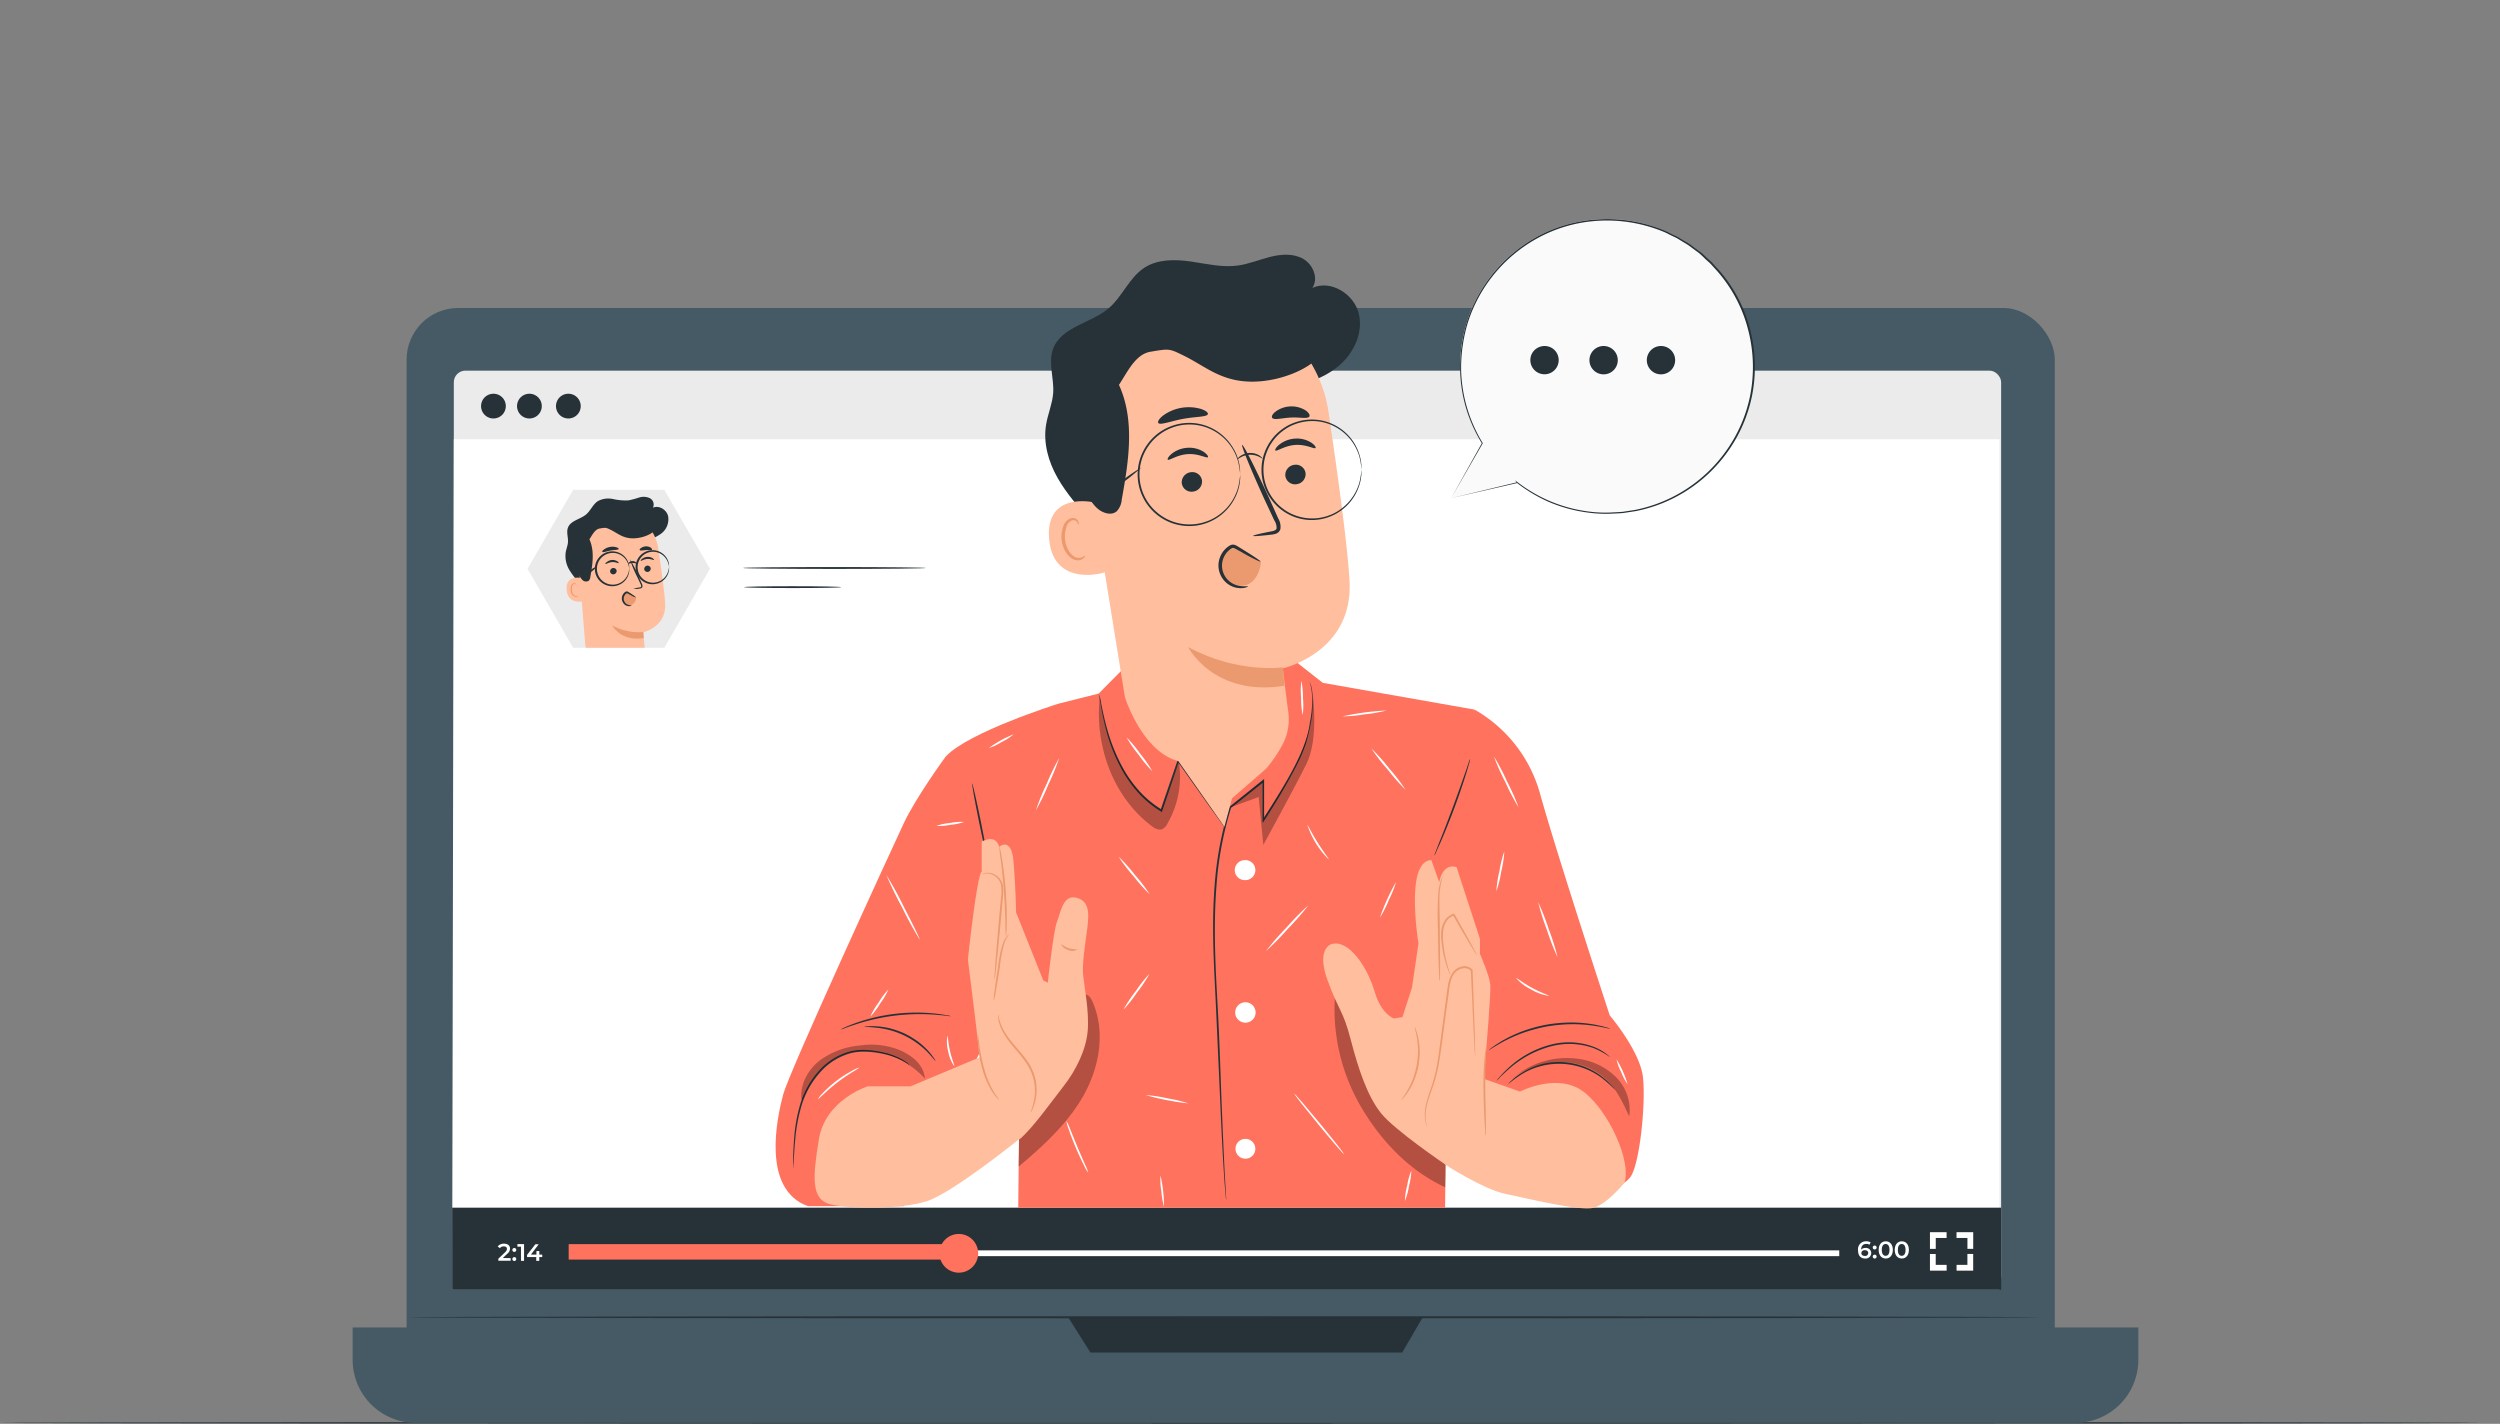 <svg xmlns="http://www.w3.org/2000/svg" viewBox="0 0 705.41 401.74"><rect x="0" y="0" width="705.41" height="401.74" fill="#808080" stroke="none"/><defs><style>.cls-1{fill:#263238;}.cls-2{fill:#455a64;}.cls-3{fill:#ebebeb;}.cls-4{fill:#fff;}.cls-5{fill:#ff725e;}.cls-6{fill:#ffbe9d;}.cls-7{fill:#eb996e;}.cls-8,.cls-9{opacity:0.3;}.cls-10{fill:#fafafa;}</style></defs><g id="Table"><path class="cls-1" d="M700.53,401.48c0,.14-156.83.26-350.25.26S0,401.62,0,401.48s156.8-.26,350.28-.26S700.53,401.34,700.53,401.48Z"/></g><g id="Device"><rect class="cls-2" x="114.73" y="86.9" width="465.06" height="307.54" rx="14.57"/><path class="cls-2" d="M99.51,374.57H603.36a0,0,0,0,1,0,0v9.11a17.8,17.8,0,0,1-17.8,17.8H117.3a17.8,17.8,0,0,1-17.8-17.8v-9.11A0,0,0,0,1,99.51,374.57Z"/><polygon class="cls-1" points="301.41 371.69 307.67 381.63 395.65 381.63 401.45 371.69 301.41 371.69"/><path class="cls-1" d="M575.79,371.69c0,.16-103.22.3-230.52.3s-230.54-.14-230.54-.3,103.2-.3,230.54-.3S575.79,371.52,575.79,371.69Z"/><rect class="cls-3" x="128.05" y="104.58" width="436.6" height="258.98" rx="3.27"/><polygon class="cls-4" points="564.18 363.94 127.58 363.94 128.05 123.94 564.18 123.94 564.18 363.94"/><path class="cls-1" d="M163.86,114.58a3.49,3.49,0,1,1-3.49-3.48A3.49,3.49,0,0,1,163.86,114.58Z"/><path class="cls-1" d="M142.72,114.58a3.49,3.49,0,1,1-3.48-3.48A3.48,3.48,0,0,1,142.72,114.58Z"/><path class="cls-1" d="M152.87,114.58a3.49,3.49,0,1,1-3.49-3.48A3.49,3.49,0,0,1,152.87,114.58Z"/><rect class="cls-1" x="127.58" y="340.76" width="437.07" height="23.18"/><path class="cls-4" d="M144.09,355v.74h-3.48v-.58l1.88-1.79c.46-.43.54-.71.54-1,0-.43-.3-.68-.88-.68a1.31,1.31,0,0,0-1.1.49l-.62-.47a2.18,2.18,0,0,1,1.8-.79c1,0,1.68.52,1.68,1.36a1.89,1.89,0,0,1-.78,1.49l-1.26,1.2Z"/><path class="cls-4" d="M144.57,352.69a.55.55,0,1,1,1.1,0,.55.55,0,1,1-1.1,0Zm0,2.57a.55.55,0,1,1,1.1,0,.55.55,0,1,1-1.1,0Z"/><path class="cls-4" d="M147.87,351.05v4.72H147v-4h-1v-.74Z"/><path class="cls-4" d="M153,354.7h-.84v1.07h-.85V354.7h-2.59v-.61l2.33-3H152L149.81,354h1.55V353h.82V354H153Z"/><rect class="cls-4" x="160.73" y="352.81" width="358.24" height="1.63"/><rect class="cls-5" x="160.46" y="351.05" width="111.95" height="4.36"/><path class="cls-5" d="M276,353.63a5.46,5.46,0,1,1-5.46-5.45A5.46,5.46,0,0,1,276,353.63Z"/><path class="cls-4" d="M528,353.58a1.57,1.57,0,0,1-1.73,1.53c-1.28,0-2-.83-2-2.35a2.23,2.23,0,0,1,2.31-2.51,2.35,2.35,0,0,1,1.24.3l-.32.67a1.61,1.61,0,0,0-.9-.23c-.89,0-1.45.55-1.45,1.62h0a1.63,1.63,0,0,1,1.26-.49A1.47,1.47,0,0,1,528,353.58Zm-.85,0c0-.5-.37-.81-.94-.81a.86.86,0,0,0-1,.81c0,.45.35.8,1,.8A.82.82,0,0,0,527.14,353.62Z"/><path class="cls-4" d="M528.42,352a.55.55,0,1,1,1.1,0,.55.55,0,1,1-1.1,0Zm0,2.57a.55.55,0,1,1,1.1,0,.55.55,0,1,1-1.1,0Z"/><path class="cls-4" d="M530.09,352.68c0-1.55.85-2.43,2-2.43s2,.88,2,2.43-.85,2.43-2,2.43S530.09,354.23,530.09,352.68Zm3.06,0c0-1.14-.44-1.67-1.09-1.67s-1.09.53-1.09,1.67.45,1.67,1.09,1.67S533.15,353.82,533.15,352.68Z"/><path class="cls-4" d="M534.62,352.68c0-1.55.85-2.43,2-2.43s2,.88,2,2.43-.85,2.43-2,2.43S534.62,354.23,534.62,352.68Zm3.06,0c0-1.14-.44-1.67-1.09-1.67s-1.08.53-1.08,1.67.44,1.67,1.08,1.67S537.68,353.82,537.68,352.68Z"/><polygon class="cls-4" points="546.2 352.39 544.56 352.39 544.56 347.68 549.26 347.68 549.26 349.31 546.2 349.31 546.2 352.39"/><polygon class="cls-4" points="549.27 358.53 544.56 358.53 544.56 353.83 546.19 353.83 546.19 356.9 549.27 356.9 549.27 358.53"/><polygon class="cls-4" points="556.76 358.53 552.07 358.53 552.07 356.9 555.13 356.9 555.13 353.82 556.76 353.82 556.76 358.53"/><polygon class="cls-4" points="556.77 352.38 555.14 352.38 555.14 349.31 552.06 349.31 552.06 347.68 556.77 347.68 556.77 352.38"/><polygon class="cls-3" points="187.45 138.21 161.72 138.21 148.85 160.49 161.72 182.78 187.45 182.78 200.32 160.49 187.45 138.21"/><path class="cls-1" d="M163.82,164.85a23.18,23.18,0,0,1-3.15-4,7.71,7.71,0,0,1-1.06-4.94c.16-1,.58-1.93.65-2.93.09-1.38-.49-2.82,0-4.11.77-2,3.48-2.33,5.13-3.72,1.28-1.09,1.91-2.85,3.32-3.76a6.25,6.25,0,0,1,4.27-.58,16.13,16.13,0,0,0,4.37.38,30.14,30.14,0,0,0,3-.81,4.12,4.12,0,0,1,3.05.21,2,2,0,0,1,.82,2.67c1.68-.78,3.83.53,4.29,2.33a5.06,5.06,0,0,1-1.89,4.93,11.1,11.1,0,0,1-5.1,2.08c-5.17,1-10.77.42-15.22-2.37"/><path class="cls-6" d="M187.68,170.35c-.17-3.19-1.07-9.72-1.94-15.63a12.34,12.34,0,0,0-13-10.5l-.64,0c-6.84.86-9.93,7.16-8.88,14l2,24.55H181.9s-.39-4.31-.39-4.35S188,177,187.68,170.35Z"/><path class="cls-7" d="M181.51,178.33a15.37,15.37,0,0,1-8.77-1.87s2.35,4.62,8.9,3.58Z"/><path class="cls-1" d="M183.61,160.38a.94.94,0,0,1-.84,1,.91.91,0,0,1-1-.78,1,1,0,0,1,.84-1A.91.91,0,0,1,183.61,160.38Z"/><path class="cls-1" d="M184.53,158c-.11.13-.85-.35-1.87-.28s-1.72.62-1.84.51.05-.28.35-.54a2.61,2.61,0,0,1,1.47-.56,2.54,2.54,0,0,1,1.5.37C184.47,157.76,184.59,158,184.53,158Z"/><path class="cls-1" d="M174,161.06a1,1,0,0,1-.85,1,.92.92,0,0,1-1-.79.94.94,0,0,1,.85-1A.91.91,0,0,1,174,161.06Z"/><path class="cls-1" d="M174.57,158.89c-.1.13-.85-.35-1.87-.28s-1.72.63-1.84.51,0-.28.36-.53a2.55,2.55,0,0,1,3-.19C174.51,158.62,174.63,158.83,174.57,158.89Z"/><path class="cls-1" d="M178.76,166.17a6.45,6.45,0,0,1,1.63-.41c.25,0,.5-.11.53-.29a1.32,1.32,0,0,0-.23-.76l-.89-1.92a33,33,0,0,1-2.07-5,33.88,33.88,0,0,1,2.47,4.86c.3.68.59,1.32.86,1.94a1.53,1.53,0,0,1,.21,1,.63.63,0,0,1-.41.4,1.55,1.55,0,0,1-.43.1A6.56,6.56,0,0,1,178.76,166.17Z"/><path class="cls-1" d="M174.57,154.9c-.08.28-1.1.22-2.28.44s-2.12.61-2.3.38.07-.39.44-.68a3.85,3.85,0,0,1,1.68-.71,3.76,3.76,0,0,1,1.81.09C174.37,154.56,174.6,154.77,174.57,154.9Z"/><path class="cls-1" d="M184,155.13c-.16.24-.87.05-1.72.09s-1.54.26-1.72,0,0-.35.32-.59a2.5,2.5,0,0,1,2.77-.1C183.92,154.78,184,155,184,155.13Z"/><path class="cls-6" d="M164.07,163.08c-.12,0-4.63-1-4.18,3.47s5.32,3,5.32,2.9S164.07,163.08,164.07,163.08Z"/><path class="cls-7" d="M163.21,168s-.07.07-.2.14a.81.81,0,0,1-.58.07,1.93,1.93,0,0,1-1.07-1.65,2.56,2.56,0,0,1,.1-1.15.93.93,0,0,1,.54-.66.4.4,0,0,1,.48.17c.07.12.05.21.08.22s.09-.09,0-.27a.49.49,0,0,0-.2-.26.57.57,0,0,0-.45-.07,1.1,1.1,0,0,0-.75.77,2.74,2.74,0,0,0-.15,1.29,2.06,2.06,0,0,0,1.34,1.83.86.86,0,0,0,.71-.19C163.21,168.08,163.23,168,163.21,168Z"/><path class="cls-1" d="M185.4,148.55c-.31,1.79-3.94,3.43-7,3.35-2.78-.08-4.15-1.46-6.17-2.44-1.28-.62-1.28-.62-3-.34-1.4.23-2.13,1.88-2.92,3.06,1.5,3.27.9,7.07.26,10.61a1.82,1.82,0,0,1-.45,1.08,1.43,1.43,0,0,1-1.83-.28,5.55,5.55,0,0,1-1.42-2.86,18.65,18.65,0,0,1-.45-7.32,12.69,12.69,0,0,1,3.05-6.61,12,12,0,0,1,8.19-3.74,14.85,14.85,0,0,1,8.73,2.48,8.59,8.59,0,0,1,3,3"/><path class="cls-7" d="M179.42,168.45l-2.29-1.07a.91.91,0,0,0-.42-.11.78.78,0,0,0-.4.27,2.15,2.15,0,0,0-.25,2.35,1.78,1.78,0,0,0,2.15.79,2.44,2.44,0,0,0,1.28-2.16Z"/><path class="cls-1" d="M178.28,170.84s-.47.37-1.34.12a2,2,0,0,1-1.19-1,2.19,2.19,0,0,1-.15-1.88,2.32,2.32,0,0,1,.55-.84,2.82,2.82,0,0,1,.39-.29.69.69,0,0,1,.61,0c.52.3.88.54,1.23.77.67.45,1.07.75,1,.82a3.66,3.66,0,0,1-1.22-.5L177,167.4c-.1,0-.09,0-.18,0a1.49,1.49,0,0,0-.28.23,1.94,1.94,0,0,0-.43.65,1.78,1.78,0,0,0,.09,1.47,1.84,1.84,0,0,0,.9.85A4.35,4.35,0,0,0,178.28,170.84Z"/><path class="cls-1" d="M177.56,160.49c-.05,0,0-.42-.25-1.12a4.62,4.62,0,0,0-1.72-2.47,4.48,4.48,0,1,0,0,7.18,4.6,4.6,0,0,0,1.72-2.46c.21-.71.2-1.13.25-1.13s0,.1,0,.3a3.47,3.47,0,0,1-.09.87,4.68,4.68,0,0,1-1.7,2.72,4.87,4.87,0,0,1-4.64.75,4.92,4.92,0,0,1,0-9.28,4.84,4.84,0,0,1,4.64.76,4.63,4.63,0,0,1,1.7,2.71,3.47,3.47,0,0,1,.09.87C177.59,160.39,177.58,160.49,177.56,160.49Z"/><path class="cls-1" d="M188.79,160.05s0-.41-.24-1.09a4.53,4.53,0,0,0-1.68-2.41,4.36,4.36,0,1,0,0,7,4.53,4.53,0,0,0,1.68-2.41c.2-.68.19-1.09.24-1.09s0,.1,0,.3a3.66,3.66,0,0,1-.08.84,4.58,4.58,0,0,1-1.66,2.65,4.74,4.74,0,0,1-4.52.74,4.81,4.81,0,0,1,0-9.06,4.74,4.74,0,0,1,4.52.74,4.63,4.63,0,0,1,1.66,2.65,3.66,3.66,0,0,1,.08.84C188.82,160,188.81,160.05,188.79,160.05Z"/><path class="cls-1" d="M179.63,159c-.11.1-.55-.19-1.15-.17s-1,.31-1.14.21.28-.72,1.13-.73S179.76,158.93,179.63,159Z"/><path class="cls-1" d="M168.44,159.82c.08.12-.79.92-1.95,1.78a7.18,7.18,0,0,1-2.26,1.37c-.09-.12.78-.91,2-1.78A7,7,0,0,1,168.44,159.82Z"/><path class="cls-1" d="M261.25,160.26c0,.15-11.56.27-25.83.27s-25.84-.12-25.84-.27,11.57-.26,25.84-.26S261.25,160.12,261.25,160.26Z"/><path class="cls-1" d="M237.36,165.67c0,.15-6.15.26-13.72.26s-13.72-.11-13.72-.26,6.14-.26,13.72-.26S237.36,165.53,237.36,165.67Z"/></g><g id="Character"><path class="cls-5" d="M416.06,200.22a39.38,39.38,0,0,1,18.56,24c4.82,17.28,19.59,62.28,19.59,62.28s8.44,9.93,9.35,17.28-.91,25.14-3.62,28.46a7.64,7.64,0,0,1-6.58,2.76l-35.53-3.37-14-93.67Z"/><path class="cls-5" d="M298.57,198.58s-25.4,8-31.73,14.9l20.8,96.77-.33,30.53H407.75c0-1.5,1.08-101.37,1.08-101.37l7.23-39.19-42.81-7.54-8.44-6.63-47.63,2.41L310,195.7Z"/><g class="cls-8"><path d="M308.22,282.53c-.37-.82-.9-1.7-1.78-1.89-1.45-.3-2.42,1.42-2.92,2.82a127,127,0,0,1-15.82,30.89l-.31,14.86c7-5.91,13.95-12.24,18.42-20.25S312,290.9,308.22,282.53Z"/></g><path class="cls-5" d="M266.84,213.48s-8.37,11.41-11.85,18.86-32.27,70-34,76.47-6.21,26.82,7,31.53H255l27.17-54.92,1.39-63.75Z"/><path class="cls-1" d="M256.73,300.67s-.61-.53-1.85-1.24a20.81,20.81,0,0,0-5.68-2.06,26.14,26.14,0,0,0-4.14-.58,16.15,16.15,0,0,0-4.75.31,17.67,17.67,0,0,0-9.11,5.72,24.64,24.64,0,0,0-5.16,9.59,47.8,47.8,0,0,0-1.63,8.85c-.25,2.56-.34,4.64-.43,6.08,0,.67-.08,1.22-.11,1.66a2.45,2.45,0,0,1-.07.58,2.17,2.17,0,0,1,0-.58v-1.67c0-1.44.07-3.53.28-6.1a45.3,45.3,0,0,1,1.53-9,24.75,24.75,0,0,1,5.23-9.8,18,18,0,0,1,9.4-5.84,16.33,16.33,0,0,1,4.88-.27,26.33,26.33,0,0,1,4.19.65,19.46,19.46,0,0,1,5.7,2.24,9.18,9.18,0,0,1,1.34,1C256.6,300.51,256.74,300.65,256.73,300.67Z"/><path class="cls-1" d="M243.89,289.73a3.64,3.64,0,0,1,.91-.14,15,15,0,0,1,2.51,0,21,21,0,0,1,3.7.55,24,24,0,0,1,4.31,1.52,24.64,24.64,0,0,1,3.9,2.39,20.39,20.39,0,0,1,2.74,2.53,16.44,16.44,0,0,1,1.56,2,4,4,0,0,1,.46.8c-.08.06-.82-1-2.28-2.52a23.57,23.57,0,0,0-2.77-2.39,23.32,23.32,0,0,0-8-3.84,24.17,24.17,0,0,0-3.6-.64C245.21,289.72,243.9,289.83,243.89,289.73Z"/><path class="cls-1" d="M268.36,286.72a5.58,5.58,0,0,1-1.25-.09c-.8-.11-2-.22-3.39-.33A57.94,57.94,0,0,0,241.58,289c-1.36.44-2.46.83-3.21,1.11a5.44,5.44,0,0,1-1.2.39,6.86,6.86,0,0,1,1.12-.57c.73-.35,1.82-.79,3.18-1.28a51.21,51.21,0,0,1,22.28-2.67c1.44.16,2.6.33,3.39.5A5.91,5.91,0,0,1,268.36,286.72Z"/><path class="cls-1" d="M345.44,233.27a3,3,0,0,1-.27-.33l-.74-1-2.72-3.77c-2.34-3.29-5.6-7.89-9.43-13.3l.42-.06c-1.46,4.29-3.06,9-4.76,14l-.1.32-.28-.18-.56-.36a29.14,29.14,0,0,1-5.89-5,35.06,35.06,0,0,1-4.21-5.82,48.5,48.5,0,0,1-4.63-11.2,74.77,74.77,0,0,1-1.75-8c-.16-.91-.29-1.63-.38-2.18-.05-.25-.1-.43-.13-.56a.74.74,0,0,1-.06-.18,9.22,9.22,0,0,1,.77,2.88c.39,1.89.93,4.62,1.9,7.91a50.54,50.54,0,0,0,4.69,11.06,35.26,35.26,0,0,0,4.18,5.71,28.1,28.1,0,0,0,5.79,4.88l.55.36-.38.13c1.71-5,3.33-9.68,4.8-14l.16-.45.26.39c3.77,5.45,7,10.08,9.27,13.41l2.61,3.84.68,1A1.54,1.54,0,0,1,345.44,233.27Z"/><g class="cls-8"><path d="M376.8,279.46a54.62,54.62,0,0,0,7,32.45c5.6,9.75,13.81,18.44,24,23.1.33-9.93-.14-21.63.19-31.56Z"/></g><path class="cls-6" d="M375.67,266.39s-4.38,1.21-1.1,10.17,4.38,8.42,6.56,16.81,4.74,16,8.57,20.77,18.05,14.4,18.05,14.4l12.76-12s-2.11-9-1.6-15.05,1.78-21,1.6-23.59-2.92-8.75-2.92-8.75v-4.24L411,244.7s-3.65-1.65-4.92,4.19l-2.19-6.19s-3.46-.56-4.38,6.55.73,16.95.73,16.95l-1.82,12.4L395.72,287l-2.37.37s-3.57-1-5.52-7.69S380.59,264.93,375.67,266.39Z"/><path class="cls-7" d="M416.23,298.09a2.66,2.66,0,0,1-.06-.46c0-.35-.05-.79-.09-1.33-.06-1.23-.15-2.92-.27-5-.19-4.36-.47-10.41-.79-17.48l.06.14a2.55,2.55,0,0,0-2.58-.67,3.8,3.8,0,0,0-2.37,1.73c-1.11,1.8-1.17,4.13-1.52,6.39-.69,5.11-1.35,10-1.95,14.41-.31,2.21-.63,4.32-1.06,6.27a41.66,41.66,0,0,1-1.58,5.32c-.56,1.59-1.06,3-1.37,4.33a13,13,0,0,0-.41,3.37,10.29,10.29,0,0,0,.5,2.86,3.79,3.79,0,0,1-.31-.7,7.9,7.9,0,0,1-.4-2.15,13.16,13.16,0,0,1,.33-3.45,43.63,43.63,0,0,1,1.31-4.38,42.45,42.45,0,0,0,1.51-5.29c.41-1.94.71-4,1-6.25.59-4.43,1.24-9.3,1.91-14.41.16-1.14.29-2.26.49-3.39a8.93,8.93,0,0,1,1.12-3.2,4.31,4.31,0,0,1,2.68-2,3,3,0,0,1,3.07.85l.06.07v.08c.24,7.07.45,13.13.6,17.48.06,2.11.1,3.81.13,5,0,.55,0,1,0,1.34A1.38,1.38,0,0,1,416.23,298.09Z"/><path class="cls-7" d="M409.26,275.12a5.06,5.06,0,0,1-.54-1.14,27.9,27.9,0,0,1-1.07-3.27,32,32,0,0,1-.91-5,14.56,14.56,0,0,1-.06-3,6.49,6.49,0,0,1,1.1-3.13,4.48,4.48,0,0,1,2.33-1.75l.2-.06.1.18c1.85,3.26,3.45,6.14,4.58,8.21l1.31,2.44a4.12,4.12,0,0,1,.42.92,3.75,3.75,0,0,1-.58-.83l-1.44-2.37c-1.21-2-2.87-4.87-4.74-8.12l.3.12a4,4,0,0,0-2.05,1.56,6,6,0,0,0-1,2.88,14.51,14.51,0,0,0,0,2.95,37.25,37.25,0,0,0,.8,5c.32,1.41.66,2.52.9,3.29A8.47,8.47,0,0,1,409.26,275.12Z"/><path class="cls-7" d="M406.21,276.76a4.55,4.55,0,0,1-.12-1.16c0-.86-.08-1.92-.13-3.17-.09-2.68-.17-6.38-.23-10.47a90.59,90.59,0,0,1,.16-10.49,16.5,16.5,0,0,1,.69-3.13,3.64,3.64,0,0,1,.47-1.07,29.32,29.32,0,0,0-.79,4.23c-.25,2.65,0,6.36,0,10.45s.09,7.79.08,10.47c0,1.26,0,2.32,0,3.18A5.64,5.64,0,0,1,406.21,276.76Z"/><path class="cls-7" d="M395.42,310.37c-.08-.06.72-1,1.71-2.7a23.35,23.35,0,0,0,1.49-3.11,24.64,24.64,0,0,0,1.13-4.06,24.32,24.32,0,0,0,.36-4.2,22.14,22.14,0,0,0-.31-3.44c-.32-1.94-.74-3.1-.65-3.13a3,3,0,0,1,.36.79,15.77,15.77,0,0,1,.66,2.27,20.59,20.59,0,0,1,.42,3.5,23.33,23.33,0,0,1-.32,4.3,22.94,22.94,0,0,1-1.21,4.14,19.25,19.25,0,0,1-1.61,3.13,15.3,15.3,0,0,1-1.41,1.9C395.66,310.18,395.45,310.4,395.42,310.37Z"/><path class="cls-6" d="M417.82,304.1,428.89,308s10.57-5.47,17.86,0,13.63,19.88,11.62,25.71c0,0-5,6.21-8.86,7.12s-18.71-2.69-24.9-4-16.86-8.25-16.86-8.25Z"/><path class="cls-7" d="M419.18,320.42a3.31,3.31,0,0,1-.12-1c0-.75-.1-1.64-.16-2.68-.11-2.26-.27-5.38-.31-8.84a85.19,85.19,0,0,1,.25-8.85c.1-1.13.22-2.05.34-2.67a3.09,3.09,0,0,1,.23-1c.08,0-.09,1.4-.2,3.65s-.15,5.38-.1,8.82.12,6.44.16,8.84c0,1.13,0,2.05,0,2.68A4.13,4.13,0,0,1,419.18,320.42Z"/><path class="cls-1" d="M455.69,307.51a35.23,35.23,0,0,0-3.68-3.32A20.26,20.26,0,0,0,429.56,303a34.46,34.46,0,0,0-4,2.9,5.39,5.39,0,0,1,.91-1,18.18,18.18,0,0,1,2.92-2.22,19.88,19.88,0,0,1,22.86,1.26,17.55,17.55,0,0,1,2.66,2.53A5.47,5.47,0,0,1,455.69,307.51Z"/><path class="cls-1" d="M454.27,298.28a21.56,21.56,0,0,0-4.61-2.54,20.44,20.44,0,0,0-12.47-.38,29,29,0,0,0-6.44,2.69,30.59,30.59,0,0,0-4.67,3.3c-1.24,1.06-2.19,2-2.85,2.63a7.75,7.75,0,0,1-1,1,7.78,7.78,0,0,1,.9-1.11,34.57,34.57,0,0,1,2.75-2.77,27.61,27.61,0,0,1,11.21-6.21,20,20,0,0,1,12.74.54,14.56,14.56,0,0,1,3.41,1.92,8,8,0,0,1,.81.69C454.19,298.17,454.28,298.27,454.27,298.28Z"/><path class="cls-1" d="M454.36,290.28c0,.1-2-.49-5.18-.93a42.4,42.4,0,0,0-5.68-.36,45.71,45.71,0,0,0-6.92.63,45,45,0,0,0-6.73,1.78,41.39,41.39,0,0,0-5.21,2.27c-2.88,1.51-4.5,2.73-4.56,2.64a8.2,8.2,0,0,1,1.11-.89c.37-.27.82-.6,1.38-.94s1.16-.76,1.89-1.13a37,37,0,0,1,5.22-2.4,42.3,42.3,0,0,1,6.81-1.85,43,43,0,0,1,7-.59,37.12,37.12,0,0,1,5.73.48c.82.1,1.54.29,2.17.42s1.18.28,1.61.41A6.64,6.64,0,0,1,454.36,290.28Z"/><path class="cls-1" d="M369.52,192.35a9.12,9.12,0,0,1,.77,3,28.63,28.63,0,0,1-.42,8.59,50.58,50.58,0,0,1-1.43,6,45.76,45.76,0,0,1-2.91,6.66c-2.38,4.59-5.38,9.61-8.86,15l-.41.62v-.75c0-3.53,0-7.24,0-11.09l.39.18L347.3,228l.08-.12a98.34,98.34,0,0,0-4.16,22.45c-.91,12.17-.17,23.81.4,34.37s.81,20.1,1.14,28.1.61,14.46.85,18.93c.13,2.21.23,3.94.31,5.14,0,.57.06,1,.08,1.34s0,.46,0,.46,0-.16-.07-.46-.08-.76-.14-1.33c-.11-1.17-.25-2.91-.4-5.14-.3-4.47-.65-10.93-1-18.93s-.79-17.52-1.26-28.08-1.35-22.22-.44-34.44a98.32,98.32,0,0,1,4.2-22.56l0-.07.06-.05,9.36-7.52.38-.31v.5c0,3.85,0,7.56,0,11.09l-.41-.12c6.87-10.65,12.46-19.91,13.32-27.4a29.79,29.79,0,0,0,.54-8.53,15.07,15.07,0,0,0-.41-2.21C369.59,192.61,369.52,192.35,369.52,192.35Z"/><path class="cls-4" d="M351.59,321.35h-.36a2.8,2.8,0,1,0,.36,0Z"/><path class="cls-4" d="M351.59,282.81l-.36,0a2.88,2.88,0,1,0,.36,0Z"/><path class="cls-4" d="M351.21,248.33a2.82,2.82,0,0,0,.38-5.63h-.36a2.82,2.82,0,0,0,0,5.64Z"/><path class="cls-1" d="M308,147.19c-3.51-3.88-7-7.8-9.6-12.37s-4.08-9.89-3.23-15c.49-3,1.78-5.89,2-8.94.28-4.2-1.49-8.59,0-12.53,2.33-6.15,10.61-7.1,15.63-11.35,3.91-3.31,5.82-8.68,10.12-11.47,3.76-2.43,8.58-2.38,13-1.75s8.89,1.75,13.32,1.15c3.16-.43,6.14-1.7,9.24-2.47s6.55-1,9.31.63,4.31,5.52,2.5,8.15c5.14-2.37,11.67,1.64,13.08,7.12s-1.41,11.41-5.77,15-10,5.3-15.55,6.35c-15.75,3-32.83,1.29-46.4-7.23"/><path class="cls-6" d="M363.4,200.14c-.77-6-1.39-10.94-1.43-11.55,0,0,19.92-4.48,18.82-24.63-.53-9.73-3.26-29.69-5.93-47.72a37.59,37.59,0,0,0-39.69-32l-1.94.13C312.37,87,303,106.22,306.15,127l11.25,69.67s4.81,15.41,15.08,18.08l13,18.52,2.15-8,9.66-8.41a37.79,37.79,0,0,0,4.76-7.09A15.42,15.42,0,0,0,363.4,200.14Z"/><path class="cls-7" d="M362,188.29s-12.65,1.89-26.74-5.7c0,0,7.17,14.07,27.14,10.91Z"/><path class="cls-1" d="M368.39,133.55a2.88,2.88,0,0,1-2.58,3.08,2.76,2.76,0,0,1-3.14-2.39,2.89,2.89,0,0,1,2.58-3.09A2.76,2.76,0,0,1,368.39,133.55Z"/><path class="cls-1" d="M371.2,126.41c-.33.39-2.62-1.07-5.71-.86s-5.26,1.92-5.62,1.56c-.17-.16.14-.86,1.08-1.64a7.93,7.93,0,0,1,4.47-1.71A7.58,7.58,0,0,1,370,124.9C371,125.57,371.36,126.23,371.2,126.41Z"/><path class="cls-1" d="M339.17,135.64a2.88,2.88,0,0,1-2.58,3.08,2.77,2.77,0,0,1-3.14-2.39,2.89,2.89,0,0,1,2.58-3.09A2.76,2.76,0,0,1,339.17,135.64Z"/><path class="cls-1" d="M340.83,129c-.33.4-2.62-1.07-5.71-.86s-5.25,1.92-5.61,1.56c-.18-.15.13-.85,1.08-1.64a7.9,7.9,0,0,1,4.46-1.71,7.62,7.62,0,0,1,4.58,1.14C340.63,128.18,341,128.84,340.83,129Z"/><path class="cls-1" d="M353.59,151.2c0-.17,1.88-.63,5-1.24.79-.13,1.53-.34,1.62-.89a4,4,0,0,0-.68-2.3c-.87-1.86-1.78-3.82-2.74-5.86-3.81-8.35-6.63-15.23-6.3-15.38s3.71,6.49,7.52,14.84c.93,2.06,1.81,4,2.65,5.9a4.52,4.52,0,0,1,.61,3.07,2,2,0,0,1-1.22,1.24,5.29,5.29,0,0,1-1.33.28C355.56,151.23,353.62,151.38,353.59,151.2Z"/><path class="cls-1" d="M340.82,116.84c-.25.86-3.36.67-7,1.35s-6.47,1.87-7,1.15c-.24-.35.22-1.18,1.34-2.07a12.31,12.31,0,0,1,10.64-1.9C340.21,115.82,340.92,116.43,340.82,116.84Z"/><path class="cls-1" d="M369.46,117.53c-.5.74-2.68.15-5.24.29s-4.7.79-5.25.09c-.24-.35,0-1.07,1-1.8a7.57,7.57,0,0,1,8.45-.3C369.33,116.47,369.68,117.17,369.46,117.53Z"/><path class="cls-6" d="M308.79,141.79c-.35-.13-14.1-3.17-12.74,10.56s16.24,9.26,16.22,8.86S308.79,141.79,308.79,141.79Z"/><path class="cls-7" d="M306.19,156.71c-.07,0-.23.19-.61.41a2.44,2.44,0,0,1-1.79.22c-1.5-.39-3-2.58-3.26-5a7.83,7.83,0,0,1,.33-3.49,2.77,2.77,0,0,1,1.62-2,1.21,1.21,0,0,1,1.47.52c.22.36.16.65.24.66s.27-.26.1-.81a1.48,1.48,0,0,0-.62-.81,1.82,1.82,0,0,0-1.36-.22,3.39,3.39,0,0,0-2.29,2.38,8.36,8.36,0,0,0-.45,3.91c.37,2.75,2,5.2,4.08,5.58a2.54,2.54,0,0,0,2.15-.58C306.19,157,306.24,156.73,306.19,156.71Z"/><path class="cls-1" d="M373.85,97.48c-.94,5.46-12,10.47-21.22,10.2-8.47-.24-12.66-4.45-18.82-7.43-3.89-1.9-3.89-1.9-9.18-1-4.28.7-6.5,5.74-8.9,9.35,4.58,10,2.73,21.56.79,32.35a5.46,5.46,0,0,1-1.39,3.29c-1.54,1.36-4.05.54-5.56-.85-2.43-2.22-3.54-5.52-4.34-8.72a56.86,56.86,0,0,1-1.36-22.33,38.6,38.6,0,0,1,9.29-20.16,36.59,36.59,0,0,1,25-11.39,45,45,0,0,1,26.63,7.56c3.64,2.38,7,5.33,9.1,9.17"/><path class="cls-7" d="M355.61,158.16l-7-3.26a2.47,2.47,0,0,0-1.28-.33,2.06,2.06,0,0,0-1.21.83,6.5,6.5,0,0,0-.77,7.15,5.45,5.45,0,0,0,6.56,2.41c2.49-1,3.69-3.9,3.88-6.58Z"/><path class="cls-1" d="M352.14,165.46c0,.06-.32.26-1,.41a6.18,6.18,0,0,1-3-.22,6.35,6.35,0,0,1-3.48-2.89,6.43,6.43,0,0,1-.42-5.52,6.69,6.69,0,0,1,1.62-2.45,6.43,6.43,0,0,1,1.14-.86,1.89,1.89,0,0,1,.8-.26,2.07,2.07,0,0,1,.82.16c.45.21.75.43,1.09.62l.95.59,1.7,1.06c2.08,1.32,3.33,2.2,3.26,2.32s-1.46-.53-3.63-1.68l-1.76-1-1-.54a10.74,10.74,0,0,0-1-.52.76.76,0,0,0-.77.07,5.67,5.67,0,0,0-.92.73,6,6,0,0,0-1.36,2.09,5.68,5.68,0,0,0,.29,4.69,5.8,5.8,0,0,0,2.9,2.66,6.8,6.8,0,0,0,2.71.5C351.74,165.45,352.12,165.38,352.14,165.46Z"/><path class="cls-1" d="M349.94,133.89a26.48,26.48,0,0,0-.55-3.47,14.28,14.28,0,0,0-5.23-7.78,14.12,14.12,0,0,0-13.37-2,14.11,14.11,0,0,0-6.54,4.92,14.06,14.06,0,0,0,0,16.65,14.18,14.18,0,0,0,6.54,4.91,14.22,14.22,0,0,0,18.6-9.76,26.46,26.46,0,0,0,.55-3.48,2.17,2.17,0,0,1,0,.24c0,.18,0,.41,0,.68a6,6,0,0,1-.09,1.11,9.87,9.87,0,0,1-.26,1.5,13.6,13.6,0,0,1-1.56,3.87,14.18,14.18,0,0,1-3.65,4.15,14.44,14.44,0,0,1-6.1,2.75,14.67,14.67,0,0,1-7.65-.6,14.62,14.62,0,0,1-6.79-5.07,14.52,14.52,0,0,1,0-17.25,14.44,14.44,0,0,1,6.79-5.07,14.57,14.57,0,0,1,7.65-.61A14.51,14.51,0,0,1,348,126.5a13.38,13.38,0,0,1,1.56,3.87,9.76,9.76,0,0,1,.26,1.49,6,6,0,0,1,.09,1.12c0,.27,0,.49,0,.68A2.07,2.07,0,0,1,349.94,133.89Z"/><path class="cls-1" d="M384.18,132.55a24.48,24.48,0,0,0-.53-3.39,13.9,13.9,0,0,0-5.1-7.57,13.68,13.68,0,0,0-5.8-2.56,13.89,13.89,0,0,0-7.22.62,12.72,12.72,0,0,0-3.47,1.87,13,13,0,0,0-2.9,2.92,13.68,13.68,0,0,0,0,16.21,13,13,0,0,0,2.9,2.92,12.72,12.72,0,0,0,3.47,1.87,13.73,13.73,0,0,0,13-1.93,14,14,0,0,0,5.1-7.58,24.74,24.74,0,0,0,.53-3.38,5.44,5.44,0,0,1,0,.89,6.59,6.59,0,0,1-.09,1.08,9.24,9.24,0,0,1-.26,1.46,14.06,14.06,0,0,1-11,10.5,14.15,14.15,0,0,1-7.46-.58,14.23,14.23,0,0,1-6.62-4.94,14.11,14.11,0,0,1,0-16.82,13.48,13.48,0,0,1,3-3,13.23,13.23,0,0,1,3.61-1.92,14.26,14.26,0,0,1,7.46-.59,14.11,14.11,0,0,1,5.94,2.68,13.86,13.86,0,0,1,5.07,7.82,9.24,9.24,0,0,1,.26,1.46,6.68,6.68,0,0,1,.09,1.08A5.62,5.62,0,0,1,384.18,132.55Z"/><path class="cls-1" d="M356.24,129.38c-.06.06-.39-.22-1-.5a5.66,5.66,0,0,0-2.52-.56,5.74,5.74,0,0,0-2.49.64c-.6.31-.92.61-1,.55s.19-.44.78-.86a4.94,4.94,0,0,1,5.39-.1C356,129,356.28,129.34,356.24,129.38Z"/><path class="cls-1" d="M322.12,131.86a62.7,62.7,0,0,1-6.27,5,60.39,60.39,0,0,1-6.57,4.58,63.22,63.22,0,0,1,6.26-5A61,61,0,0,1,322.12,131.86Z"/><g class="cls-8"><path d="M310.29,196.94c-1.39,13.57,3.77,27.9,14.65,36.12.86.65,1.93,1.29,2.94.92a3.21,3.21,0,0,0,1.51-1.57A26.43,26.43,0,0,0,332.64,215c-1.72,4.54-3.2,9-4.94,13.74C318.21,223,312.3,210.72,310.29,196.94Z"/></g><path class="cls-9" d="M347.14,227.8l8-2.92,1.33,13.51s8.62-15.71,12.18-22.88,1.74-19.81,1.74-19.81,1.27,11-7.37,25.07l-6.51,10.59V220.27Z"/><g class="cls-8"><path d="M254.22,296.46A21.33,21.33,0,0,0,242.65,295a22.35,22.35,0,0,0-11.52,4.36c-3.24,2.62-5.43,6.73-5,10.87l.4.06c2.79-7.54,8.33-13,15.48-13.7s14.12,2.52,19,7.76C260.53,300.44,257.78,298.14,254.22,296.46Z"/></g><g class="cls-8"><path d="M456.21,304.17a18.34,18.34,0,0,0-10.32-5.32,23.23,23.23,0,0,0-19.25,5.57l1.53-1.23A24.19,24.19,0,0,1,441,299.71a18.49,18.49,0,0,1,12.22,4.88c3,2.84,4.78,6.68,6.49,10.43A13.08,13.08,0,0,0,456.21,304.17Z"/></g><path class="cls-1" d="M404.72,241.43a4,4,0,0,1,.36-1.09c.3-.79.68-1.76,1.13-2.91,1-2.45,2.3-5.84,3.7-9.6s2.61-7.2,3.48-9.69c.41-1.16.75-2.14,1-2.94a4.59,4.59,0,0,1,.44-1.06,5.46,5.46,0,0,1-.25,1.12c-.19.71-.49,1.74-.88,3-.78,2.52-1.94,6-3.34,9.75s-2.79,7.14-3.85,9.56c-.53,1.21-1,2.18-1.29,2.85A5.64,5.64,0,0,1,404.72,241.43Z"/><path class="cls-1" d="M278.65,242.41c-.14,0-1.23-4.73-2.43-10.63s-2.06-10.7-1.92-10.73,1.23,4.73,2.43,10.63S278.79,242.38,278.65,242.41Z"/><path class="cls-6" d="M276.76,301.9c.32.15-3.66-31.17-3.66-31.17S275.61,247,277,245.86l0-8.38s3.88-2.36,4.93,1.45c0,0,3.44-3,4.05,4.13s.73,14.4.73,14.4l7.67,19.19,1.26.64s1.65-15,2.61-17.24,1.61-7.59,5.25-6.79,3.94,3.82,3.29,8.72-1.47,10-1.17,13.13,1.74,10.14,1.3,15.68-3.47,11.38-6.66,15.48-9.26,12.58-12.56,15.14C286.6,322.3,276.76,301.9,276.76,301.9Z"/><path class="cls-7" d="M280.63,276.41a8.09,8.09,0,0,1,0-1.34c.07-1,.15-2.19.25-3.64.24-3.07.6-7.31,1-12,.22-2.33.43-4.55.62-6.59a12.27,12.27,0,0,0,0-2.83,4.1,4.1,0,0,0-1-2.16,4.31,4.31,0,0,0-3.13-1.38,9.57,9.57,0,0,0-1.31.17s.1-.07.31-.16a3.55,3.55,0,0,1,1-.21,4.4,4.4,0,0,1,3.41,1.33A4.35,4.35,0,0,1,283,250a11.54,11.54,0,0,1,0,2.94c-.18,2-.38,4.26-.59,6.6-.42,4.68-.84,8.91-1.17,12l-.41,3.62A6.07,6.07,0,0,1,280.63,276.41Z"/><path class="cls-7" d="M284.76,263.6a10.43,10.43,0,0,0-1.36,2.47,42.18,42.18,0,0,0-1.28,6.76c-.41,2.68-.81,5.1-1.13,6.84a16.41,16.41,0,0,1-.62,2.82,15.52,15.52,0,0,1,.26-2.87c.22-1.76.57-4.19,1-6.87a31.66,31.66,0,0,1,1.45-6.81,6.42,6.42,0,0,1,1.1-1.83C284.5,263.73,284.74,263.58,284.76,263.6Z"/><path class="cls-7" d="M281.94,238.51a4.14,4.14,0,0,1,.26,1c.15.64.32,1.57.51,2.73.38,2.31.8,5.52,1.07,9.09s.32,6.8.28,9.14c0,1.18-.06,2.12-.1,2.78a4,4,0,0,1-.12,1,30.72,30.72,0,0,1-.15-3.78c-.06-2.34-.17-5.56-.43-9.12s-.63-6.75-.92-9.07A32.79,32.79,0,0,1,281.94,238.51Z"/><path class="cls-7" d="M304.07,267.88a2.8,2.8,0,0,1-2.58.22c-1.47-.44-2.16-1.57-2-1.63a15.28,15.28,0,0,0,2.18,1.13A14.61,14.61,0,0,0,304.07,267.88Z"/><path class="cls-6" d="M277.19,298l-20.27,8.52H244.85s-11.95,3.73-13.79,14.92-2.1,17,3.16,18.35,20.08,1.53,27.43-.9,26.6-18,26.6-18l1.86-11.24Z"/><path class="cls-7" d="M281.94,310.37s-.23-.16-.58-.52a12.88,12.88,0,0,1-1.31-1.68,22.89,22.89,0,0,1-2.84-6.41,37.83,37.83,0,0,1-1.24-6.89,12.17,12.17,0,0,1-.08-2.89,21.4,21.4,0,0,1,.44,2.85,50.94,50.94,0,0,0,1.39,6.79,26.38,26.38,0,0,0,2.64,6.35C281.27,309.49,282,310.31,281.94,310.37Z"/><path class="cls-7" d="M290.76,313.93a20.66,20.66,0,0,0,1.16-4.35,14,14,0,0,0-2.73-10.17c-1.23-1.72-2.61-3.23-3.78-4.68a22,22,0,0,1-2.74-4.14,10.63,10.63,0,0,1-1-3.2,3.74,3.74,0,0,1,0-1.23,13.86,13.86,0,0,0,1.38,4.26,23.6,23.6,0,0,0,2.78,4c1.18,1.42,2.58,2.92,3.84,4.68a14.67,14.67,0,0,1,2.53,5.54,14.11,14.11,0,0,1,.13,5,12.82,12.82,0,0,1-.93,3.22,5.57,5.57,0,0,1-.41.82C290.84,313.85,290.78,313.94,290.76,313.93Z"/><path class="cls-4" d="M259.52,265.12a98.75,98.75,0,0,1-4.94-9,100.34,100.34,0,0,1-4.48-9.23,101.59,101.59,0,0,1,4.94,9C257.64,260.93,259.64,265.06,259.52,265.12Z"/><path class="cls-4" d="M292.3,228.63a61.19,61.19,0,0,1,3.05-7.49,63.39,63.39,0,0,1,3.53-7.28,63.61,63.61,0,0,1-3.06,7.49A62.45,62.45,0,0,1,292.3,228.63Z"/><path class="cls-4" d="M324.39,252.32a46.77,46.77,0,0,1-4.59-5.14,45.93,45.93,0,0,1-4.19-5.48,45.6,45.6,0,0,1,4.59,5.14A44.14,44.14,0,0,1,324.39,252.32Z"/><path class="cls-4" d="M317,284.89a36.86,36.86,0,0,1,3.46-5.22,38.84,38.84,0,0,1,3.88-4.91,37.53,37.53,0,0,1-3.46,5.22A38.67,38.67,0,0,1,317,284.89Z"/><path class="cls-4" d="M307.07,330.89a9.29,9.29,0,0,1-1.17-2c-.66-1.28-1.51-3.07-2.37-5.09s-1.55-3.87-2-5.23a10,10,0,0,1-.63-2.24,11.09,11.09,0,0,1,1,2.11L304,323.6c.82,1.91,1.57,3.63,2.22,5.13A10.67,10.67,0,0,1,307.07,330.89Z"/><path class="cls-4" d="M335.31,311.34a72.47,72.47,0,0,1-12-2.33,34.7,34.7,0,0,1,6.07.91A36.15,36.15,0,0,1,335.31,311.34Z"/><path class="cls-4" d="M357.21,268.35a75.27,75.27,0,0,1,5.79-6.63,74.75,74.75,0,0,1,6.17-6.27,73,73,0,0,1-5.79,6.63A73,73,0,0,1,357.21,268.35Z"/><path class="cls-4" d="M379.25,325.68c-.11.09-3.35-3.65-7.22-8.36s-6.94-8.59-6.82-8.69,3.34,3.65,7.22,8.36S379.36,325.59,379.25,325.68Z"/><path class="cls-4" d="M242.46,301.24c.08.15-2.88,1.65-6.1,4.12s-5.46,4.9-5.58,4.79a8.25,8.25,0,0,1,1.36-1.69,32.18,32.18,0,0,1,8.33-6.35A7.86,7.86,0,0,1,242.46,301.24Z"/><path class="cls-4" d="M250.7,279.15a20.66,20.66,0,0,1-2.35,4,20.4,20.4,0,0,1-2.78,3.71,20.66,20.66,0,0,1,2.35-4A21,21,0,0,1,250.7,279.15Z"/><path class="cls-4" d="M269.27,300.85a9.83,9.83,0,0,1-1.7-4.11,10,10,0,0,1-.25-4.44c.16,0,.21,2,.75,4.32S269.41,300.78,269.27,300.85Z"/><path class="cls-4" d="M272,231.93a15.5,15.5,0,0,1-3.85.81,15.33,15.33,0,0,1-3.93.29,15.36,15.36,0,0,1,3.85-.81A14.81,14.81,0,0,1,272,231.93Z"/><path class="cls-4" d="M286,207.2a15.31,15.31,0,0,1-3.37,2.17,15.81,15.81,0,0,1-3.63,1.71,31,31,0,0,1,7-3.88Z"/><path class="cls-4" d="M325.17,217.64a34.1,34.1,0,0,1-3.86-4.63,34.94,34.94,0,0,1-3.44-4.95,35.81,35.81,0,0,1,3.86,4.63A36.7,36.7,0,0,1,325.17,217.64Z"/><path class="cls-4" d="M374.94,242.51a24.49,24.49,0,0,1-6.05-9.72c.14-.07,1.22,2.27,2.89,4.94S375.06,242.41,374.94,242.51Z"/><path class="cls-4" d="M393.94,248.77a29.64,29.64,0,0,1-2.06,5.17,29.81,29.81,0,0,1-2.54,5,59.2,59.2,0,0,1,4.6-10.13Z"/><path class="cls-4" d="M396.59,222.84a55.68,55.68,0,0,1-5-5.66,55.39,55.39,0,0,1-4.65-6,55.68,55.68,0,0,1,5.05,5.66A55.39,55.39,0,0,1,396.59,222.84Z"/><path class="cls-4" d="M367.58,201.78a23,23,0,0,1-.45-4.85,22,22,0,0,1,.07-4.86,23.5,23.5,0,0,1,.45,4.84A23.69,23.69,0,0,1,367.58,201.78Z"/><path class="cls-4" d="M391.24,200.47a38.07,38.07,0,0,1-6.18,1.08,38.6,38.6,0,0,1-6.24.58,74.75,74.75,0,0,1,12.42-1.66Z"/><path class="cls-4" d="M428.5,227.84a60.78,60.78,0,0,1-3.72-7.09,62.53,62.53,0,0,1-3.25-7.3,59.11,59.11,0,0,1,3.72,7.08A61.39,61.39,0,0,1,428.5,227.84Z"/><path class="cls-4" d="M422.22,251.48a32.44,32.44,0,0,1,.87-5.69,33.2,33.2,0,0,1,1.38-5.59,30.09,30.09,0,0,1-.87,5.69A31.79,31.79,0,0,1,422.22,251.48Z"/><path class="cls-4" d="M439.5,270.13a66.32,66.32,0,0,1-3-7.68,64.64,64.64,0,0,1-2.47-7.86,66.32,66.32,0,0,1,3,7.68A64,64,0,0,1,439.5,270.13Z"/><path class="cls-4" d="M437.1,281a13.44,13.44,0,0,1-5.05-1.8,13.61,13.61,0,0,1-4.28-3.25c.11-.12,2,1.41,4.52,2.79S437.14,280.88,437.1,281Z"/><path class="cls-4" d="M459.24,305.9a14.23,14.23,0,0,1-1.8-3.39,14.06,14.06,0,0,1-1.31-3.6,28.55,28.55,0,0,1,3.11,7Z"/><path class="cls-4" d="M328.48,340.58a20.07,20.07,0,0,1-.78-4.43,19.53,19.53,0,0,1-.26-4.49,38.65,38.65,0,0,1,1,8.92Z"/><path class="cls-4" d="M396.41,338.86a18.58,18.58,0,0,1,.65-4.33,17.72,17.72,0,0,1,1.17-4.22,19,19,0,0,1-.66,4.33A18.6,18.6,0,0,1,396.41,338.86Z"/></g><g id="Speech_Bubble" data-name="Speech Bubble"><path class="cls-10" d="M409.43,140.57l8.79-15.48a41.46,41.46,0,1,1,9.93,11v0Z"/><path class="cls-1" d="M409.43,140.57l18.76-4.29.19,0-.12-.16v0l-.18.18a42.62,42.62,0,0,0,8.52,5.14A41.71,41.71,0,0,0,448,144.62a37.1,37.1,0,0,0,6.55.33c1.13-.06,2.28-.09,3.44-.19l3.5-.53a41.76,41.76,0,0,0,25.88-16.61,41.29,41.29,0,0,0,7-16,42.11,42.11,0,0,0-.49-18.43,40.73,40.73,0,0,0-8.87-17l-1.7-1.86c-.55-.63-1.22-1.15-1.82-1.72s-1.2-1.16-1.88-1.64l-2-1.49a19.8,19.8,0,0,0-2.06-1.36l-2.1-1.27-2.2-1.07a20.88,20.88,0,0,0-2.22-1,42.19,42.19,0,0,0-18.57-2.85,40.71,40.71,0,0,0-17,5,42,42,0,0,0-19.66,24.19,44.6,44.6,0,0,0-1.8,13.47,41,41,0,0,0,2,11.63,42,42,0,0,0,4.15,8.91V125c-5.54,9.93-8.25,14.78-8.68,15.54l8.89-15.42,0-.06,0-.06a42.37,42.37,0,0,1-4.08-8.88,41.36,41.36,0,0,1-2-11.55,44.44,44.44,0,0,1,1.83-13.34,41.64,41.64,0,0,1,19.5-23.9,40.4,40.4,0,0,1,16.86-5,41.87,41.87,0,0,1,18.34,2.83,18.55,18.55,0,0,1,2.19,1l2.17,1.05,2.08,1.27a16.19,16.19,0,0,1,2,1.34l2,1.47A23.7,23.7,0,0,1,481.1,73c.59.57,1.25,1.07,1.8,1.69l1.67,1.84a40.38,40.38,0,0,1,8.77,16.83,41.83,41.83,0,0,1,.5,18.2,40.79,40.79,0,0,1-6.9,15.82,41.42,41.42,0,0,1-25.58,16.5l-3.46.53c-1.15.1-2.29.13-3.41.2a36.61,36.61,0,0,1-6.5-.31,41.35,41.35,0,0,1-11.27-3.17,42.33,42.33,0,0,1-8.49-5.05l-.77-.59.59.77v0l.07-.2Z"/><path class="cls-1" d="M464.67,101.68a4,4,0,1,0,4-4.05A4,4,0,0,0,464.67,101.68Z"/><path class="cls-1" d="M448.48,101.68a4,4,0,1,0,4-4.05A4,4,0,0,0,448.48,101.68Z"/><path class="cls-1" d="M432.32,99.65a4,4,0,1,0,5.53-1.48A4.06,4.06,0,0,0,432.32,99.65Z"/></g></svg>